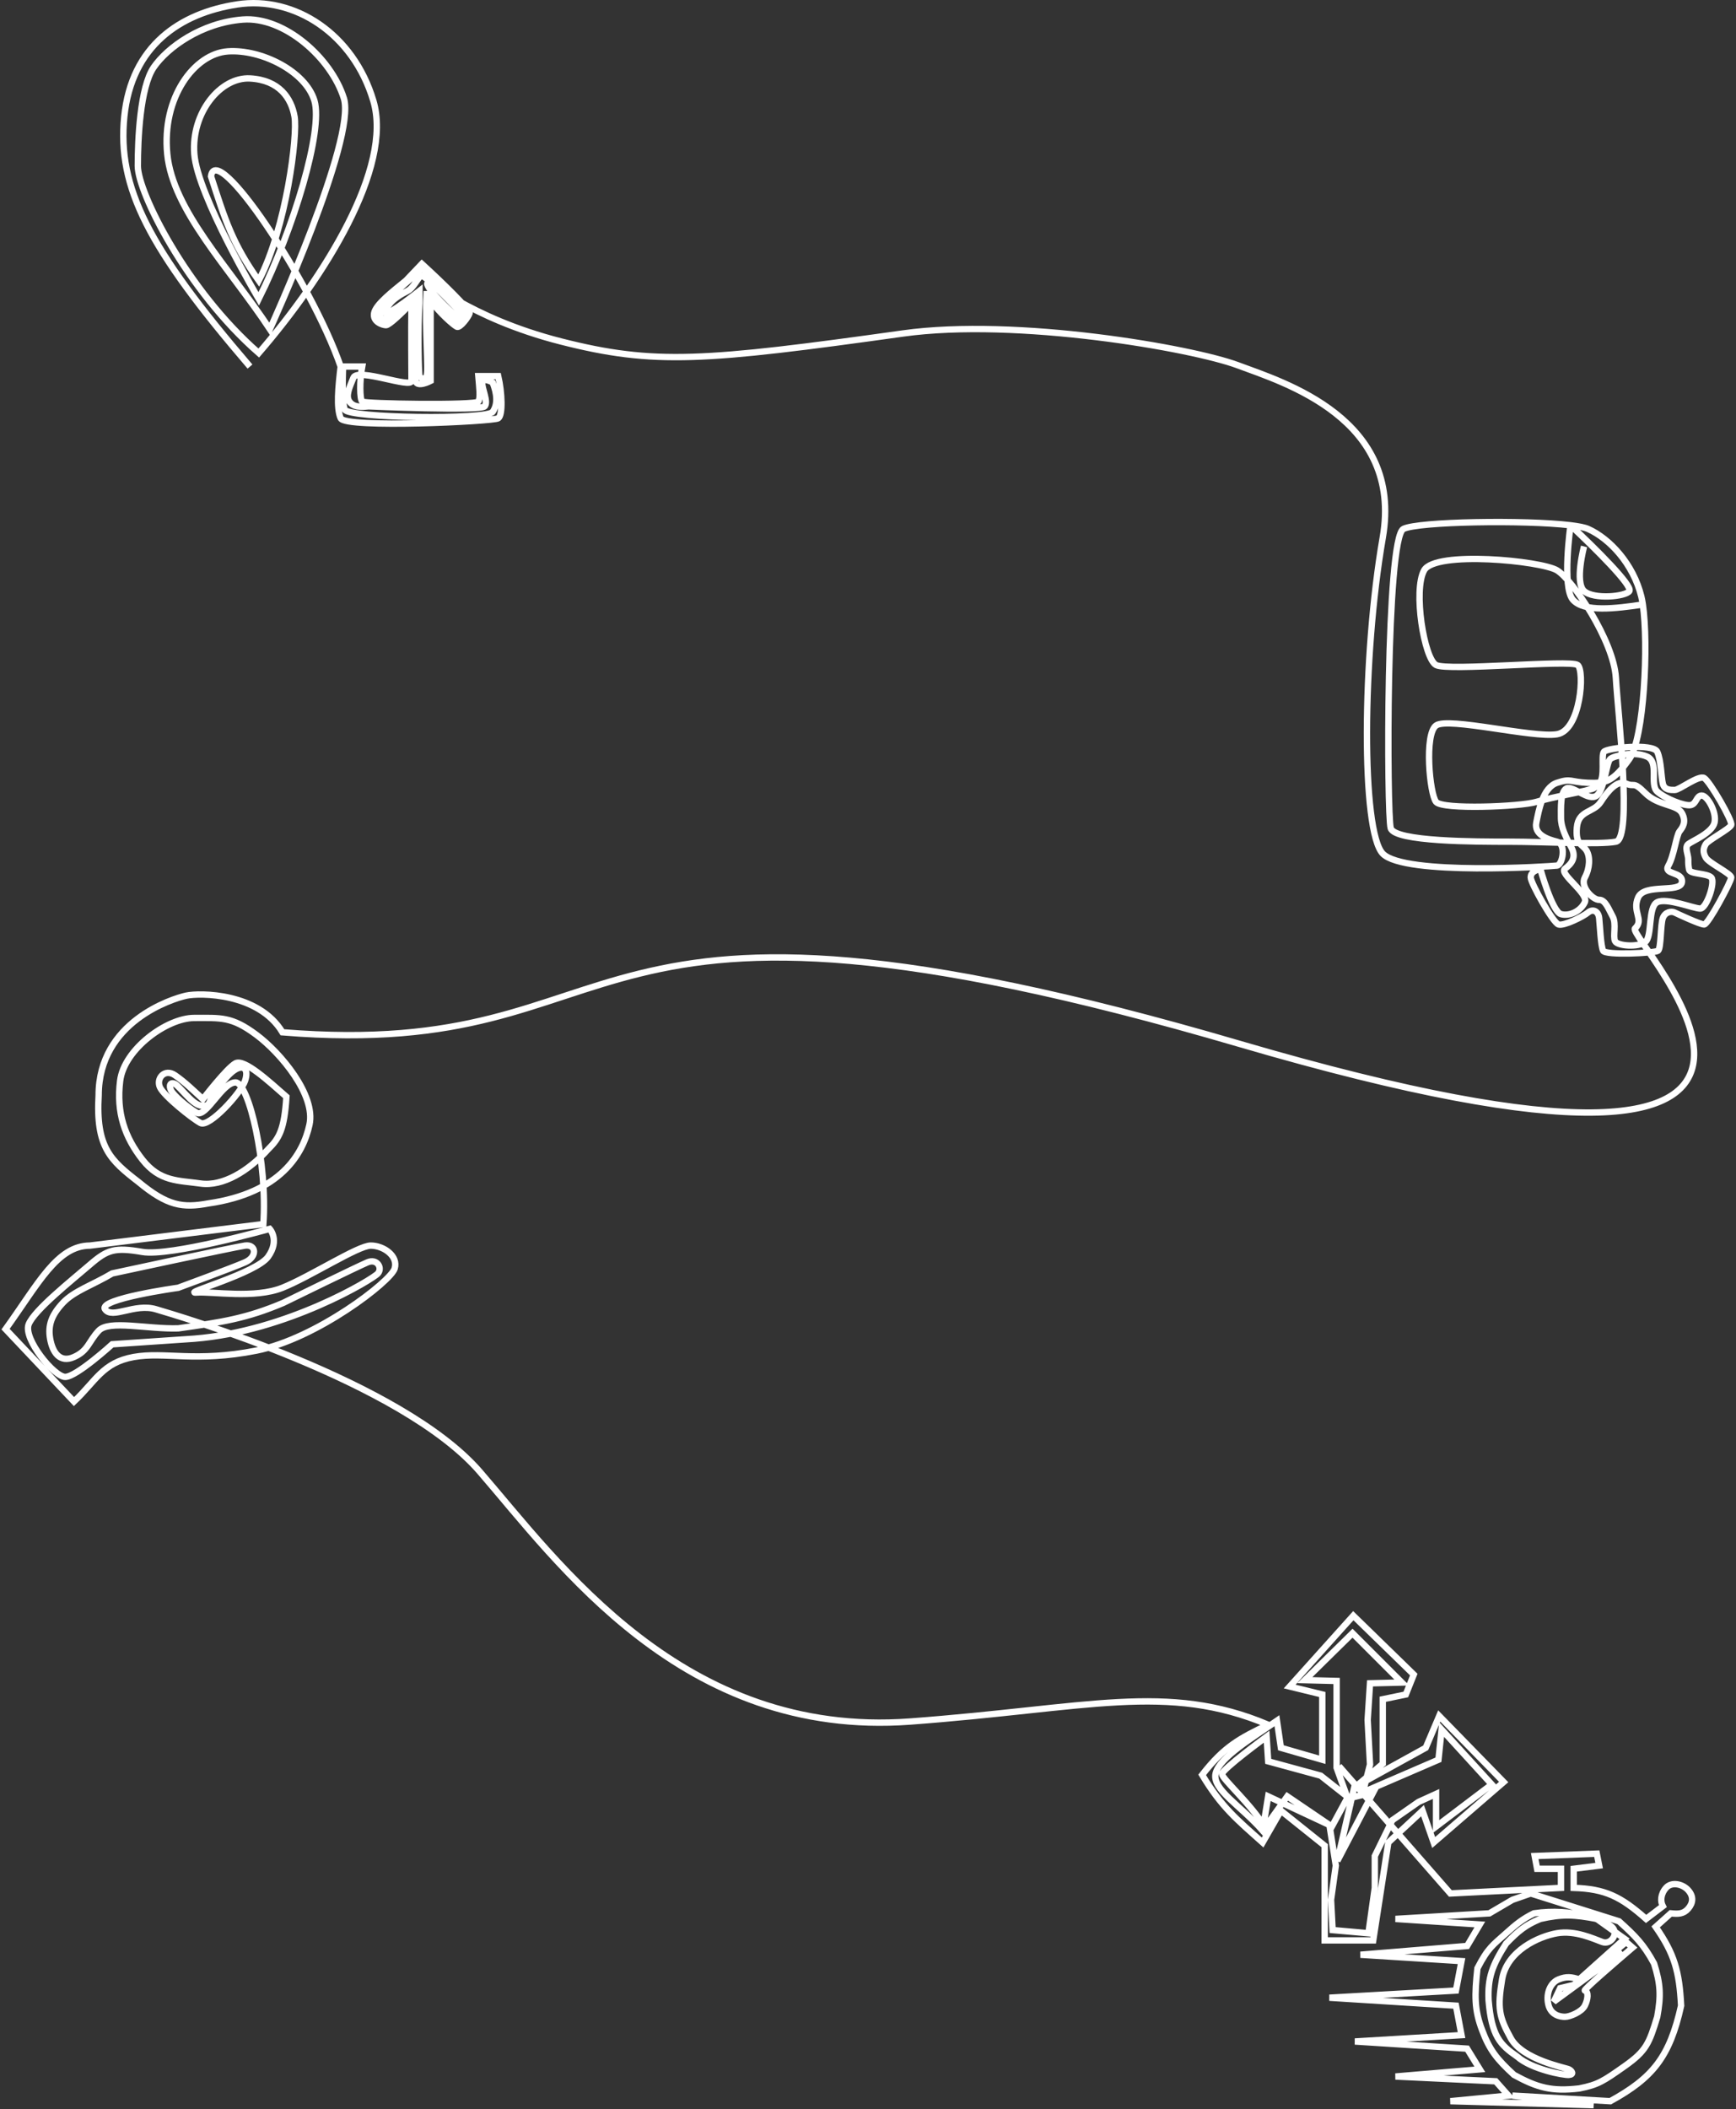 <svg width="1091" height="1325" viewBox="0 0 1091 1325" fill="none" xmlns="http://www.w3.org/2000/svg">

<rect x="0" y="0" width="1091" height="1325" fill="#333333" stroke="none"/>

<path d="M157.113 230.279C93.317 155.955 73.612 117.779 78.113 73.279C82.614 28.779 113.113 8.279 149.113 2.779C185.113 -2.721 222.112 21.279 234.613 63.279C247.113 105.279 203.712 174.206 162.613 221.779C117.226 182.171 86.613 120.779 86.613 104.279C86.613 87.779 87.998 54.779 96.613 42.279C105.228 29.779 126.613 14.279 152.613 12.279C178.614 10.279 208.114 36.279 216.113 61.779C224.113 87.279 169.613 206.779 169.613 206.779C143.915 167.953 108.613 132.278 105.113 96.779C101.614 61.279 122.113 33.779 143.113 32.279C164.114 30.779 192.112 44.779 197.613 63.279C203.113 81.779 184.667 143.639 162.613 187.779C162.613 187.779 124.112 122.778 122.113 96.779C120.113 70.779 138.612 48.279 157.113 49.279C175.613 50.279 183.112 61.778 185.113 73.279C187.113 84.779 180.08 142.754 162.613 176.279C146.119 153.217 141.385 137.9 132.613 110.779C135.613 87.779 195.106 175.824 214.113 230.279C212.618 242.97 211.265 256.358 214.113 262.779C216.96 269.199 310.113 264.779 313.113 262.779C316.112 260.779 315.486 246.438 313.113 236.279H300.613C301.221 243.758 302.113 249.779 300.613 252.279C299.112 254.779 229.112 253.779 227.613 252.279C226.113 250.779 225.916 239.429 227.613 230.279H215.613C215.613 230.279 214.612 251.779 216.613 257.279C218.613 262.779 306.113 263.814 309.613 258.779C313.112 253.744 312.313 247.286 309.613 240.279C309.613 240.279 303.612 236.779 303.113 240.279C302.613 243.779 307.113 252.279 304.613 255.279C302.112 258.279 231.613 255.279 231.613 255.279C226.482 255.806 222.113 255.779 219.613 252.279C217.113 248.779 219.47 243.711 222.113 237.279C224.755 230.847 258.613 244.279 258.613 239.279C258.613 234.279 258.353 209.607 258.613 190.279C252.953 196.32 244.613 204.279 242.613 204.279C240.613 204.279 234.112 202.279 235.113 196.779C236.113 191.279 246.559 183.248 255.113 176.279L265.113 165.779C277.778 177.33 295.613 194.779 295.113 196.779C294.612 198.779 289.112 206.279 287.113 205.279C285.113 204.279 276.514 196.92 270.613 188.779V239.279C270.613 239.279 262.112 243.779 261.113 239.279C260.113 234.779 260.785 210.287 261.113 192.779V186.279C253.97 192.551 245.613 200.279 242.613 200.279C239.612 200.279 239.52 200.279 238.113 196.779C236.705 193.279 250.684 181.577 259.613 173.779L265.113 168.279L292.113 196.779L287.113 202.779L273.613 188.779L270.613 184.779H268.113C266.976 206.553 269.613 233.279 268.113 236.279C266.612 239.279 264.113 237.279 263.613 236.279C263.112 235.279 262.41 206.477 263.613 190.279V182.779C263.613 182.779 244.612 197.779 242.613 196.779C240.613 195.779 242.112 194.779 244.613 191.279C247.113 187.779 252.112 184.779 256.113 182.779C260.113 180.779 262.612 174.279 264.613 173.279C266.613 172.279 280.229 186.761 289.113 195.779C288.368 197.843 287.113 199.279 286.113 198.279C285.113 197.279 269.5 183.221 268.5 178.5C267.5 173.779 293.666 199.5 352.5 214.5C411.334 229.5 442.541 226.958 567.5 209.5C638.951 199.518 749.167 218.721 778 229.5C806.833 240.279 882 262.779 869 337.779C856 412.779 855.5 522.279 869 536.279C882.5 550.279 975 544.279 978.5 543.779C982 543.279 984.5 530.279 978.5 528.779C972.5 527.279 964 524.279 965.5 516.779C967 509.279 969.5 494.779 978.5 491.779C987.5 488.779 986.5 491.279 998 491.779C1009.5 492.279 1014 490.779 1024 476.779C1033.3 463.766 1036.11 404.528 1032.45 379.779M987 329.989C992.097 330.606 995.949 331.367 998 332.279C1011.5 338.279 1026.5 354.279 1031.5 374.779C1031.85 376.224 1032.17 377.902 1032.45 379.779M987 329.989C958.553 326.546 891.329 327.614 882 332.279C871 337.779 871.5 511.779 874 520.279C876.5 528.779 927.5 528.779 949 528.779C970.5 528.779 1005 530.779 1015.5 528.779C1026 526.779 1016.87 448.85 1015.5 425.779C1014.13 402.708 988.5 364.279 978.5 358.279C968.5 352.279 902 345.779 895 358.279C888 370.779 895 413.779 902.5 417.779C910 421.779 987 414.279 991.5 417.779C996 421.279 993.5 458.779 978.5 461.279C963.5 463.779 910 450.279 902.5 455.779C895 461.279 898.5 498.779 902.5 503.779C906.5 508.779 955.5 506.779 965.5 503.779C975.5 500.779 995 497.279 998 496.279C1001 495.279 1001 496.279 1005 492.279C1009 488.279 1006 474.779 1008 472.279C1010 469.779 1039 466.779 1041.5 472.279C1044 477.779 1044 488.279 1045 492.279C1046 496.279 1049.5 496.279 1052.5 496.279C1055.5 496.279 1067.5 486.779 1071 488.779C1074.5 490.779 1089 515.779 1088 518.279C1087 520.779 1073.5 527.779 1072 530.279C1070.5 532.779 1070 535.279 1072 538.779C1074 542.279 1088 548.779 1088 551.279C1088 553.779 1073.5 580.779 1071 580.779C1068.5 580.779 1054.5 574.279 1052.5 573.279C1050.5 572.279 1046.5 572.779 1045 576.779C1043.5 580.779 1044 595.779 1042 597.279C1040 598.779 1009 600.279 1007.5 597.279C1006 594.279 1005.5 581.279 1005 576.779C1004.5 572.279 1001 570.779 998 573.279C995 575.779 983 581.779 979.5 580.779C976 579.779 962 554.779 962 551.279C962 547.779 965.07 546.827 968 545.779C968 545.779 975.5 572.779 981 574.279C986.5 575.779 993.5 572.279 996 566.779C998.5 561.279 979.5 548.779 983.5 545.779C987.5 542.779 991 538.779 987.5 532.279C984 525.779 981 519.779 981 513.779C981 507.779 980.5 497.279 984.5 495.279C988.5 493.279 998.5 503.779 1003.5 499.779C1008.5 495.779 1009.5 478.779 1012 476.779C1014.5 474.779 1027 471.779 1035 475.279C1043 478.779 1036.5 492.779 1041.5 497.279C1046.5 501.779 1058.72 506.529 1062.5 505.779C1066.28 505.029 1066 499.779 1069.5 499.779C1073 499.779 1079 510.279 1077.5 516.779C1076 523.279 1063.5 528.279 1061 530.279C1058.5 532.279 1061 536.779 1061 539.779C1061 542.779 1061 543.279 1061.5 546.279C1062 549.279 1072.86 548.462 1075.5 551.279C1078.14 554.096 1072.5 570.779 1068.5 570.779C1064.5 570.779 1047.5 563.779 1041.5 566.779C1035.5 569.779 1038.5 588.279 1034 591.779C1029.5 595.279 1016.5 594.279 1015 591.279C1013.5 588.279 1016 580.279 1013.5 575.779C1011 571.279 1008.94 565.194 1005 565.279C1001.06 565.363 992.861 557.052 996 551.279C999.139 545.505 999.5 538.279 997 534.279C994.5 530.279 990 530.779 991 519.779C992 508.779 1001.5 510.779 1006 503.779C1010.5 496.779 1016.5 489.779 1022 492.279C1027.5 494.779 1026 490.279 1034 498.279C1042 506.279 1054 505.279 1057 510.779C1060 516.279 1057.5 519.779 1055.5 522.279C1053.5 524.779 1052 537.779 1048.5 543.779C1045 549.779 1058 547.279 1057 554.279C1056 561.279 1033.5 554.779 1029.5 563.779C1025.5 572.779 1033.5 577.779 1027.5 583.279C1021.5 588.779 1213.5 783.057 779 655.779C344.5 528.5 409.645 667.448 177.5 648.5C162.541 623.63 125.62 623.609 117 625.5C108.38 627.391 62.07 641.796 62 688C60.102 720.748 69.404 728.903 87 742.5C105.209 757.585 114.693 759.039 131 756C176.386 749.419 190.5 725 194.5 706.5C198.5 688 176.5 661.5 161 650C145.5 638.5 139 639.5 122 639.5C105 639.5 78 659 75.5 679C73 699 78.5 714.5 89.5 728.5C100.5 742.5 112 741.5 126 743.5C140 745.5 156.112 735.751 168.5 722C175.461 715.134 178.704 709.661 180 689C169.032 679.392 153.5 665 148 668C142.5 671 127.5 690.5 127.5 690.5C121.833 685.306 116.5 680 110 675.5C103.5 671 98 677.5 100.5 683C103 688.5 120.5 702.5 126 705.5C131.5 708.5 151.5 686.5 154 679C156.5 671.5 153 668.336 147 672.5C141 676.664 133 689 133 689C131.482 692.79 131.5 695.5 126 694.5C120.5 693.5 113 682.5 110 681C107 679.5 106 682 107.5 685C109 688 117.5 695.5 123.5 699C129.5 702.5 139.5 680 148 680C156.5 680 168.236 731.514 165.5 769L56.5 782.5C35.837 782.642 24.21 806.246 3.5 835L46.5 880.5C60.218 867.563 64.5 856 84 852.5C103.5 849 123 856 161 848.5C199 841 245.5 805 248 797C250.5 789 241 782.5 233 782.5C225 782.5 195 802 177.5 809C160 816 133.559 811.238 123.5 812C113.441 812.762 161 800 168.5 789.5C176 779 169.5 772 169.5 772C169.5 772 107 789.5 89.5 786.5C72 783.5 67.5 785 56.5 794.5C45.5 804 21.5 823 18 832C14.5 841 34 865 41 865C48 865 70.5 844.5 70.5 844.5L122 841C180.449 836.374 234.5 803.5 237.5 800C240.5 796.5 237 790.5 231 793C225 795.5 178 818.5 178 818.5C154.766 828.353 139.449 830.616 112 834.5C92.474 835.086 68.5 829 62 836C55.5 843 55.5 848.5 46.5 852.5C37.5 856.5 33 849.5 31.5 841C30 832.5 32.5 826 39.5 818.5C46.5 811 58.394 807.225 70.5 800C70.5 800 147 783.5 154 782.5C161 781.5 162 789.5 154 793C146 796.5 112 809 112 809C112 809 61.5 816 66 822.5C70.5 829 84.5 818.5 98 822.5C111.5 826.5 252.113 867.5 301.5 924.5C350.887 981.5 428.982 1092.1 572 1081.5C684.107 1073.19 733.345 1056.75 797 1083.5C779.136 1092.05 769.297 1097.24 755.5 1115C767.758 1135.33 777.24 1142.97 793.5 1157.5L805 1137.5L832.5 1159.5V1219H863L872.5 1157.5L894 1137.5L901 1157.5L945 1119.5L904.5 1078L896 1098L852.5 1122L869 1108V1067.5L883.5 1064.5L888.5 1052L850.5 1015L810.5 1059.5L831 1064.5V1105.5L805 1098L802.5 1081C787.124 1091.65 766.5 1104 764 1114C761.5 1124 779.451 1134.1 793.5 1150L797 1128.5L835.5 1146.5L839.5 1172L836.5 1193.5L837.5 1212.5L860 1214.5L864 1186V1166L875 1143.5L891.5 1132L902.5 1127V1147.5L937.5 1121L906 1086.5L904 1105.5L856.5 1126L861 1108.5L859.5 1080.5L861 1057.5L881 1057L850 1026L820 1055.5L840 1056V1110.5L846.5 1128.5L830 1115.5L797 1106.5L796 1091C796 1091 768 1111.5 768 1114.5C768 1117.5 786.378 1133.55 795 1148L809 1128.5L837 1147.5L846.5 1130L863 1126L840.5 1169L851.5 1121L841.5 1109.5L911.5 1189.5L981 1186V1174H966L964.5 1166L1003.5 1164.5L1005 1172L989 1174V1186C1008.69 1186.61 1018.55 1191.38 1034.5 1205.5L1045 1197.5C1043.46 1194.55 1043.5 1190 1047 1186C1050.5 1182 1057.5 1183.5 1061 1187.5C1064.5 1191.5 1064 1195.5 1061 1199C1058 1202.5 1054.6 1202.46 1050 1202L1040.5 1210.5C1052.34 1227.47 1055.38 1238.49 1056.5 1260C1049.32 1292.23 1038.73 1305.32 1012 1320L950.5 1316.5L1001.5 1322.5L911.5 1320L948 1316.5L940 1307.5L877 1304.5L930 1300L922 1287L851.5 1282.5L918.5 1278.5L915 1260L835.5 1255L915 1250.5L918.5 1232L855 1228L922 1222.5L930 1209L877 1205.5L936 1202L950.5 1193.5L962 1189.5L1017.5 1207C1027.51 1216.04 1032.9 1221.31 1039.5 1233.5C1043.65 1246.62 1043.89 1253.95 1041.5 1267C1036.43 1283.77 1034.5 1288.5 1021 1298C1007.5 1307.5 1004.42 1309.62 992.5 1312C975.121 1314 966.326 1311.56 951.5 1303.5C940.742 1293.66 936.028 1287.66 931.5 1275.5C926.538 1262.64 926.649 1253.61 928.5 1236.5C935.276 1223.4 938.259 1221.94 946.5 1214.5C952.735 1208.87 956.901 1205.49 964 1202C988.361 1198.35 1008.5 1206.5 1013 1210.5C1017.5 1214.5 1012.5 1222 1007 1220C1001.5 1218 990 1212.5 978.5 1214.5C967 1216.5 947 1225.5 944 1243.5C941 1261.5 942 1267 949.5 1280.5C957 1294 984 1299 986 1300C988 1301 989.335 1303.23 986 1303.5C982.665 1303.77 962.516 1299.98 953.5 1292C942.747 1284.56 937.386 1279.24 935.5 1256.5C934.915 1242.44 937.779 1234.67 946.5 1221C954.455 1212.74 959.126 1209.16 968 1205.5C981.88 1202.34 989.619 1202.83 1003.5 1205.5L1021 1218L992.5 1243.5C987.425 1241.91 984.5 1241.5 979.5 1243.5C974.5 1245.5 971.5 1252 973 1259C974.5 1266 980.5 1267 983.5 1267C986.5 1267 994 1264 996 1260C998 1256 998.489 1251.17 996 1250.5C994.842 1250.19 1015.5 1232.5 1026 1223.5L1022 1220L989 1247L980.5 1249L976.5 1257.5L1019.5 1226M987 329.989C987 329.989 981.5 368.779 988.5 376.779C995.5 384.779 1015.32 382.322 1032.45 379.779M987 329.989C1002.54 344.53 1026 367.779 1024 371.279C1022 374.779 1001.5 376.779 995.5 371.279C989.5 365.779 995.5 343.279 995.5 343.279" stroke="white" stroke-width="4"/>
</svg>
